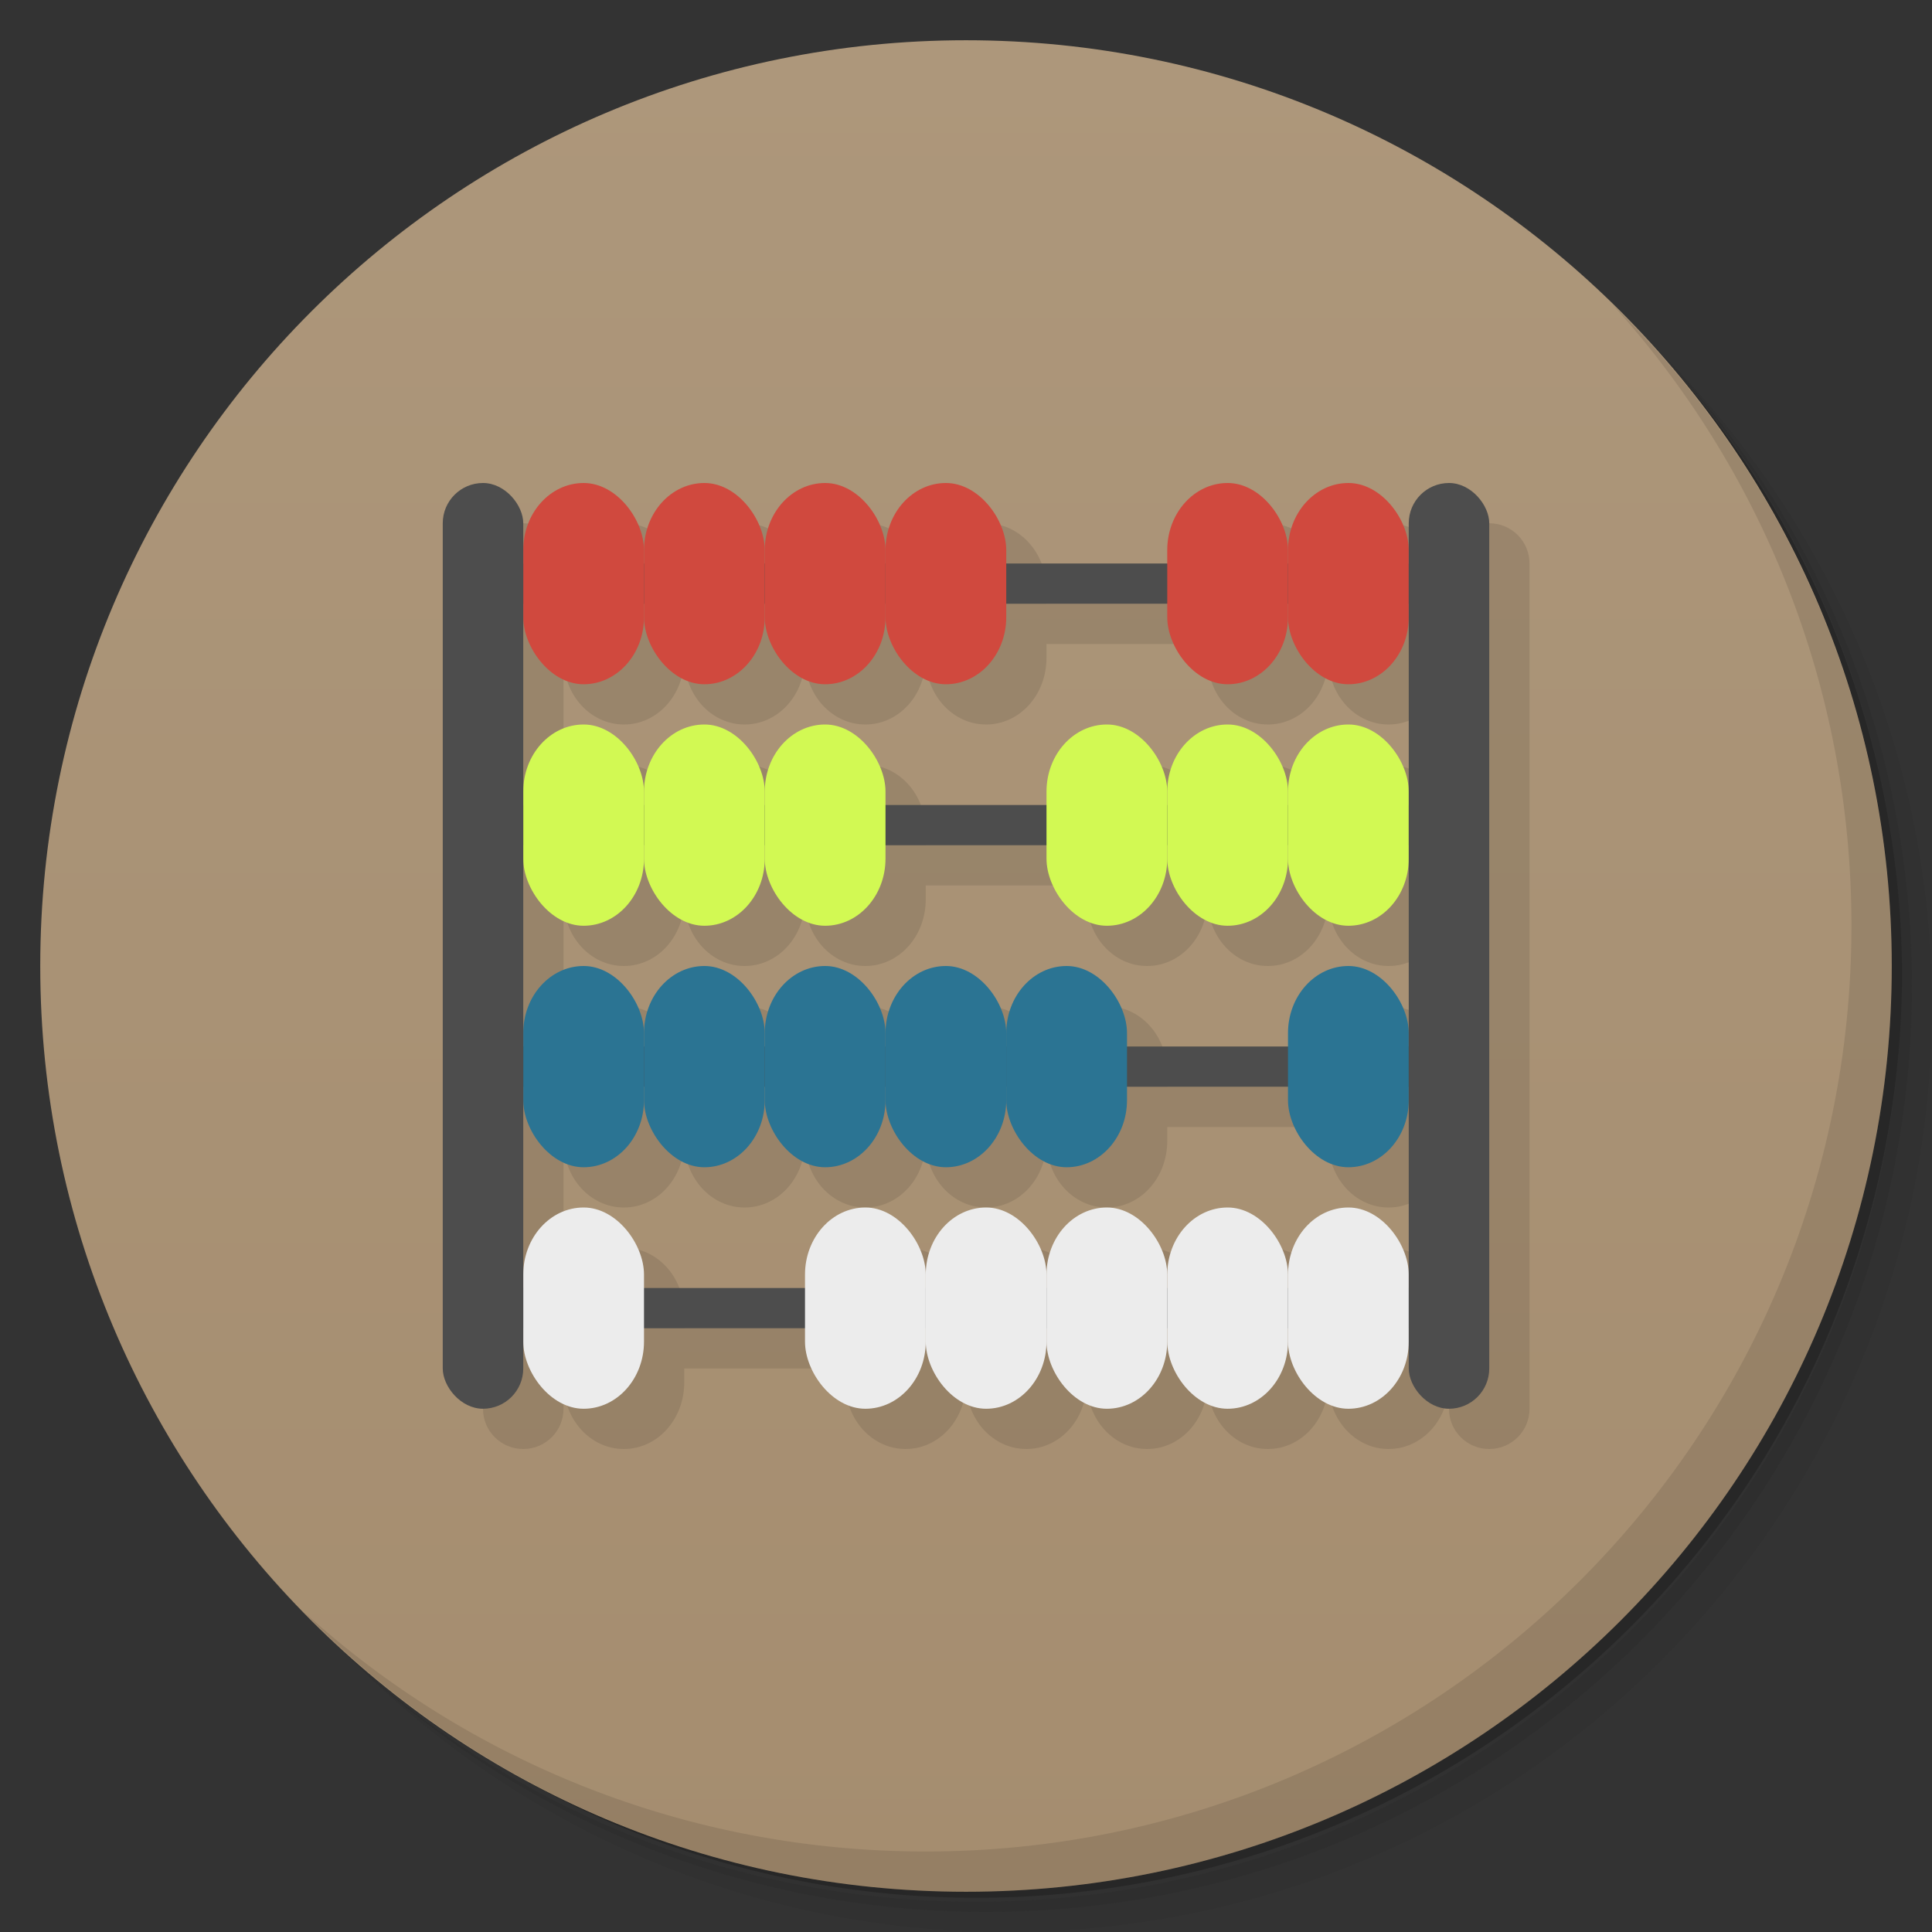 <?xml version="1.0" encoding="UTF-8" standalone="no"?>
<svg
   xmlns:dc="http://purl.org/dc/elements/1.1/"
   xmlns:cc="http://creativecommons.org/ns#"
   xmlns:rdf="http://www.w3.org/1999/02/22-rdf-syntax-ns#"
   xmlns:svg="http://www.w3.org/2000/svg"
   xmlns="http://www.w3.org/2000/svg"
   xmlns:xlink="http://www.w3.org/1999/xlink"
   xmlns:sodipodi="http://sodipodi.sourceforge.net/DTD/sodipodi-0.dtd"
   xmlns:inkscape="http://www.inkscape.org/namespaces/inkscape"
   viewBox="0 0 48 48"
   id="svg2"
   version="1.1"
   inkscape:version="0.91 r13725"
   width="100%"
   height="100%"
   sodipodi:docname="nasc.svg"
   inkscape:export-filename="/home/ismael/Imágenes/icons.png"
   inkscape:export-xdpi="245"
   inkscape:export-ydpi="245">
  <rect x="0" y="0" width="48" height="48" fill="#333333" stroke="none"/>
  <sodipodi:namedview
     pagecolor="#ffffff"
     bordercolor="#666666"
     borderopacity="1"
     objecttolerance="10"
     gridtolerance="10"
     guidetolerance="10"
     inkscape:pageopacity="0"
     inkscape:pageshadow="2"
     inkscape:window-width="1366"
     inkscape:window-height="713"
     id="namedview59"
     showgrid="false"
     inkscape:snap-bbox="true"
     inkscape:object-paths="true"
     inkscape:snap-intersection-paths="true"
     inkscape:object-nodes="false"
     inkscape:snap-smooth-nodes="false"
     inkscape:snap-midpoints="false"
     inkscape:snap-grids="true"
     inkscape:zoom="11.313708"
     inkscape:cx="-0.62384557"
     inkscape:cy="25.304493"
     inkscape:window-x="0"
     inkscape:window-y="28"
     inkscape:window-maximized="1"
     inkscape:current-layer="svg2">
    <inkscape:grid
       type="xygrid"
       id="grid3038"
       empspacing="5"
       visible="true"
       enabled="true"
       snapvisiblegridlinesonly="true" />
  </sodipodi:namedview>
  <defs
     id="defs4">
    <linearGradient
       id="linearGradient3040">
      <stop
         style="stop-color:#ad977b;stop-opacity:1;"
         offset="0"
         id="stop3042" />
      <stop
         style="stop-color:#a58d6f;stop-opacity:1;"
         offset="1"
         id="stop3044" />
    </linearGradient>
    <linearGradient
       inkscape:collect="always"
       xlink:href="#linearGradient3040"
       id="linearGradient3046"
       x1="24"
       y1="1"
       x2="24"
       y2="47"
       gradientUnits="userSpaceOnUse" />
    <clipPath
       id="clipPath-070777050">
      <g
         transform="translate(0,-1004.362)"
         id="g3085">
        <path
           style="fill:#1890d0"
           inkscape:connector-curvature="0"
           d="m -24,13 c 0,1.105 -0.672,2 -1.5,2 -0.828,0 -1.5,-0.895 -1.5,-2 0,-1.105 0.672,-2 1.5,-2 0.828,0 1.5,0.895 1.5,2 z"
           transform="matrix(15.333,0,0,11.5,415,878.862)"
           id="path3087" />
      </g>
    </clipPath>
  </defs>
  <g
     id="g21">
    <path
       d="m 36.31 5 c 5.859 4.062 9.688 10.831 9.688 18.5 c 0 12.426 -10.07 22.5 -22.5 22.5 c -7.669 0 -14.438 -3.828 -18.5 -9.688 c 1.037 1.822 2.306 3.499 3.781 4.969 c 4.085 3.712 9.514 5.969 15.469 5.969 c 12.703 0 23 -10.298 23 -23 c 0 -5.954 -2.256 -11.384 -5.969 -15.469 c -1.469 -1.475 -3.147 -2.744 -4.969 -3.781 z m 4.969 3.781 c 3.854 4.113 6.219 9.637 6.219 15.719 c 0 12.703 -10.297 23 -23 23 c -6.081 0 -11.606 -2.364 -15.719 -6.219 c 4.16 4.144 9.883 6.719 16.219 6.719 c 12.703 0 23 -10.298 23 -23 c 0 -6.335 -2.575 -12.06 -6.719 -16.219 z"
       opacity="0.05"
       id="path23" />
    <path
       d="m 41.28 8.781 c 3.712 4.085 5.969 9.514 5.969 15.469 c 0 12.703 -10.297 23 -23 23 c -5.954 0 -11.384 -2.256 -15.469 -5.969 c 4.113 3.854 9.637 6.219 15.719 6.219 c 12.703 0 23 -10.298 23 -23 c 0 -6.081 -2.364 -11.606 -6.219 -15.719 z"
       opacity="0.1"
       id="path25" />
    <path
       d="m 31.25 2.375 c 8.615 3.154 14.75 11.417 14.75 21.13 c 0 12.426 -10.07 22.5 -22.5 22.5 c -9.708 0 -17.971 -6.135 -21.12 -14.75 a 23 23 0 0 0 44.875 -7 a 23 23 0 0 0 -16 -21.875 z"
       opacity="0.2"
       id="path27" />
  </g>
  <g
     id="g29"
     style="fill:#ffeeaa">
    <path
       d="m 24 1 c 12.703 0 23 10.297 23 23 c 0 12.703 -10.297 23 -23 23 -12.703 0 -23 -10.297 -23 -23 0 -12.703 10.297 -23 23 -23 z"
       fill="url(#linearGradient3764)"
       fill-opacity="1"
       id="path31"
       style="fill:url(#linearGradient3046);fill-opacity:1" />
  </g>
  <g
     id="g33" />
  <g
     id="g55">
    <path
       d="m 40.03 7.531 c 3.712 4.084 5.969 9.514 5.969 15.469 0 12.703 -10.297 23 -23 23 c -5.954 0 -11.384 -2.256 -15.469 -5.969 4.178 4.291 10.01 6.969 16.469 6.969 c 12.703 0 23 -10.298 23 -23 0 -6.462 -2.677 -12.291 -6.969 -16.469 z"
       opacity="0.1"
       id="path57" />
  </g>
  <g
     id="g4177">
    <g
       id="g4125">
      <g
         id="g3840"
         transform="matrix(0.682,0,0,0.692,8.047,13.154)" />
      <g
         transform="matrix(0.423,0,0,0.423,19.347,10.769)"
         id="g3127">
        <g
           clip-path="url(#clipPath-070777050)"
           id="g3129">
          <!-- color: #7ec1ee -->
          <g
             id="g3131" />
        </g>
      </g>
      <g
         id="g4111"
         transform="translate(0,1)">
        <g
           id="g4107" />
      </g>
    </g>
  </g>
  <g
     id="g3088"
     style="fill:#cccccc"
     transform="matrix(0.921,0,0,0.923,1.869,1.846)">
    <g
       id="g3092"
       style="fill:#cccccc">
      <g
         transform="matrix(0.682,0,0,0.692,8.047,13.154)"
         id="g3094"
         style="fill:#cccccc" />
      <g
         id="g3096"
         transform="matrix(0.423,0,0,0.423,19.347,10.769)"
         style="fill:#cccccc">
        <g
           id="g3098"
           clip-path="url(#clipPath-070777050)"
           style="fill:#cccccc">
          <!-- color: #7ec1ee -->
          <g
             id="g3100"
             style="fill:#cccccc" />
        </g>
      </g>
      <g
         transform="translate(0,1)"
         id="g3102"
         style="fill:#cccccc">
        <g
           id="g3104"
           style="fill:#cccccc" />
      </g>
    </g>
  </g>
  <g
     id="g4086"
     style="fill:#000000;fill-opacity:0.098"
     transform="translate(1,1)">
    <g
       id="g4088"
       transform="translate(0,1)"
       style="fill:#000000;fill-opacity:0.098">
      <path
         style="fill:#000000;fill-opacity:0.098;fill-rule:nonzero;stroke:none"
         d="M 13 13 C 12.446 13 12 13.446 12 14 L 12 35 C 12 35.554 12.446 36 13 36 C 13.554 36 14 35.554 14 35 L 14 34.344 C 14 35.267 14.669 36 15.5 36 C 16.331 36 17 35.267 17 34.344 L 17 34 L 21 34 L 21 34.344 C 21 35.267 21.669 36 22.5 36 C 23.331 36 24 35.267 24 34.344 C 24 35.267 24.669 36 25.5 36 C 26.331 36 27 35.267 27 34.344 C 27 35.267 27.669 36 28.5 36 C 29.331 36 30 35.267 30 34.344 C 30 35.267 30.669 36 31.5 36 C 32.331 36 33 35.267 33 34.344 C 33 35.267 33.669 36 34.5 36 C 35.331 36 36 35.267 36 34.344 L 36 35 C 36 35.554 36.446 36 37 36 C 37.554 36 38 35.554 38 35 L 38 14 C 38 13.446 37.554 13 37 13 C 36.446 13 36 13.446 36 14 L 36 14.656 C 36 13.733 35.331 13 34.5 13 C 33.669 13 33 13.733 33 14.656 C 33 13.733 32.331 13 31.5 13 C 30.669 13 30 13.733 30 14.656 L 30 15 L 26 15 L 26 14.656 C 26 13.733 25.331 13 24.5 13 C 23.669 13 23 13.733 23 14.656 C 23 13.733 22.331 13 21.5 13 C 20.669 13 20 13.733 20 14.656 C 20 13.733 19.331 13 18.5 13 C 17.669 13 17 13.733 17 14.656 C 17 13.733 16.331 13 15.5 13 C 14.669 13 14 13.733 14 14.656 L 14 14 C 14 13.446 13.554 13 13 13 z M 26 16 L 30 16 L 30 16.344 C 30 17.267 30.669 18 31.5 18 C 32.331 18 33 17.267 33 16.344 C 33 17.267 33.669 18 34.5 18 C 35.331 18 36 17.267 36 16.344 L 36 20.656 C 36 19.733 35.331 19 34.5 19 C 33.669 19 33 19.733 33 20.656 C 33 19.733 32.331 19 31.5 19 C 30.669 19 30 19.733 30 20.656 C 30 19.733 29.331 19 28.5 19 C 27.669 19 27 19.733 27 20.656 L 27 21 L 23 21 L 23 20.656 C 23 19.733 22.331 19 21.5 19 C 20.669 19 20 19.733 20 20.656 C 20 19.733 19.331 19 18.5 19 C 17.669 19 17 19.733 17 20.656 C 17 19.733 16.331 19 15.5 19 C 14.669 19 14 19.733 14 20.656 L 14 16.344 C 14 17.267 14.669 18 15.5 18 C 16.331 18 17 17.267 17 16.344 C 17 17.267 17.669 18 18.5 18 C 19.331 18 20 17.267 20 16.344 C 20 17.267 20.669 18 21.5 18 C 22.331 18 23 17.267 23 16.344 C 23 17.267 23.669 18 24.5 18 C 25.331 18 26 17.267 26 16.344 L 26 16 z M 23 22 L 27 22 L 27 22.344 C 27 23.267 27.669 24 28.5 24 C 29.331 24 30 23.267 30 22.344 C 30 23.267 30.669 24 31.5 24 C 32.331 24 33 23.267 33 22.344 C 33 23.267 33.669 24 34.5 24 C 35.331 24 36 23.267 36 22.344 L 36 26.656 C 36 25.733 35.331 25 34.5 25 C 33.669 25 33 25.733 33 26.656 L 33 27 L 29 27 L 29 26.656 C 29 25.733 28.331 25 27.5 25 C 26.669 25 26 25.733 26 26.656 C 26 25.733 25.331 25 24.5 25 C 23.669 25 23 25.733 23 26.656 C 23 25.733 22.331 25 21.5 25 C 20.669 25 20 25.733 20 26.656 C 20 25.733 19.331 25 18.5 25 C 17.669 25 17 25.733 17 26.656 C 17 25.733 16.331 25 15.5 25 C 14.669 25 14 25.733 14 26.656 L 14 22.344 C 14 23.267 14.669 24 15.5 24 C 16.331 24 17 23.267 17 22.344 C 17 23.267 17.669 24 18.5 24 C 19.331 24 20 23.267 20 22.344 C 20 23.267 20.669 24 21.5 24 C 22.331 24 23 23.267 23 22.344 L 23 22 z M 29 28 L 33 28 L 33 28.344 C 33 29.267 33.669 30 34.5 30 C 35.331 30 36 29.267 36 28.344 L 36 32.656 C 36 31.733 35.331 31 34.5 31 C 33.669 31 33 31.733 33 32.656 C 33 31.733 32.331 31 31.5 31 C 30.669 31 30 31.733 30 32.656 C 30 31.733 29.331 31 28.5 31 C 27.669 31 27 31.733 27 32.656 C 27 31.733 26.331 31 25.5 31 C 24.669 31 24 31.733 24 32.656 C 24 31.733 23.331 31 22.5 31 C 21.669 31 21 31.733 21 32.656 L 21 33 L 17 33 L 17 32.656 C 17 31.733 16.331 31 15.5 31 C 14.669 31 14 31.733 14 32.656 L 14 28.344 C 14 29.267 14.669 30 15.5 30 C 16.331 30 17 29.267 17 28.344 C 17 29.267 17.669 30 18.5 30 C 19.331 30 20 29.267 20 28.344 C 20 29.267 20.669 30 21.5 30 C 22.331 30 23 29.267 23 28.344 C 23 29.267 23.669 30 24.5 30 C 25.331 30 26 29.267 26 28.344 C 26 29.267 26.669 30 27.5 30 C 28.331 30 29 29.267 29 28.344 L 29 28 z "
         transform="translate(-1,-2)"
         id="rect4090" />
    </g>
    <g
       id="g4104"
       transform="translate(0,-2)"
       style="fill:#000000;fill-opacity:0.098" />
    <g
       id="g4120"
       transform="translate(0,-2)"
       style="fill:#000000;fill-opacity:0.098" />
    <g
       id="g4136"
       transform="translate(0,-2)"
       style="fill:#000000;fill-opacity:0.098" />
  </g>
  <g
     id="g4050">
    <g
       transform="translate(0,1)"
       id="g3995">
      <rect
         style="fill:#4d4d4d;fill-opacity:1;fill-rule:nonzero;stroke:none"
         id="rect3127"
         width="24"
         height="1"
         x="12"
         y="13" />
      <rect
         style="fill:#d0493e;fill-opacity:1;fill-rule:nonzero;stroke:none"
         id="rect3155"
         width="3"
         height="5"
         x="13"
         y="11"
         rx="1.5"
         ry="1.667" />
      <rect
         ry="1.667"
         rx="1.5"
         y="11"
         x="16"
         height="5"
         width="3"
         id="rect3181"
         style="fill:#d0493e;fill-opacity:1;fill-rule:nonzero;stroke:none" />
      <rect
         style="fill:#d0493e;fill-opacity:1;fill-rule:nonzero;stroke:none"
         id="rect3183"
         width="3"
         height="5"
         x="19"
         y="11"
         rx="1.5"
         ry="1.667" />
      <rect
         ry="1.667"
         rx="1.5"
         y="11"
         x="32"
         height="5"
         width="3"
         id="rect3191"
         style="fill:#d0493e;fill-opacity:1;fill-rule:nonzero;stroke:none" />
      <rect
         style="fill:#d0493e;fill-opacity:1;fill-rule:nonzero;stroke:none"
         id="rect3193"
         width="3"
         height="5"
         x="29"
         y="11"
         rx="1.5"
         ry="1.667" />
      <rect
         ry="1.667"
         rx="1.5"
         y="11"
         x="22"
         height="5"
         width="3"
         id="rect3195"
         style="fill:#d0493e;fill-opacity:1;fill-rule:nonzero;stroke:none" />
    </g>
    <g
       transform="translate(0,-2)"
       id="g4004">
      <rect
         y="22"
         x="12"
         height="1"
         width="24"
         id="rect3129"
         style="fill:#4d4d4d;fill-opacity:1;fill-rule:nonzero;stroke:none" />
      <rect
         ry="1.667"
         rx="1.5"
         y="20"
         x="13"
         height="5"
         width="3"
         id="rect3187"
         style="fill:#d2f953;fill-opacity:1;fill-rule:nonzero;stroke:none" />
      <rect
         style="fill:#d2f953;fill-opacity:1;fill-rule:nonzero;stroke:none"
         id="rect3197"
         width="3"
         height="5"
         x="16"
         y="20"
         rx="1.5"
         ry="1.667" />
      <rect
         ry="1.667"
         rx="1.5"
         y="20"
         x="32"
         height="5"
         width="3"
         id="rect3199"
         style="fill:#d2f953;fill-opacity:1;fill-rule:nonzero;stroke:none" />
      <rect
         style="fill:#d2f953;fill-opacity:1;fill-rule:nonzero;stroke:none"
         id="rect3201"
         width="3"
         height="5"
         x="29"
         y="20"
         rx="1.5"
         ry="1.667" />
      <rect
         ry="1.667"
         rx="1.5"
         y="20"
         x="26"
         height="5"
         width="3"
         id="rect3203"
         style="fill:#d2f953;fill-opacity:1;fill-rule:nonzero;stroke:none" />
      <rect
         style="fill:#d2f953;fill-opacity:1;fill-rule:nonzero;stroke:none"
         id="rect3205"
         width="3"
         height="5"
         x="19"
         y="20"
         rx="1.5"
         ry="1.667" />
    </g>
    <g
       transform="translate(0,-2)"
       id="g4013">
      <rect
         style="fill:#4d4d4d;fill-opacity:1;fill-rule:nonzero;stroke:none"
         id="rect3131"
         width="24"
         height="1"
         x="12"
         y="28" />
      <rect
         style="fill:#2b7493;fill-opacity:1;fill-rule:nonzero;stroke:none"
         id="rect3185"
         width="3"
         height="5"
         x="13"
         y="26"
         rx="1.5"
         ry="1.667" />
      <rect
         ry="1.667"
         rx="1.5"
         y="26"
         x="32"
         height="5"
         width="3"
         id="rect3207"
         style="fill:#2b7493;fill-opacity:1;fill-rule:nonzero;stroke:none" />
      <rect
         style="fill:#2b7493;fill-opacity:1;fill-rule:nonzero;stroke:none"
         id="rect3209"
         width="3"
         height="5"
         x="16"
         y="26"
         rx="1.5"
         ry="1.667" />
      <rect
         ry="1.667"
         rx="1.5"
         y="26"
         x="19"
         height="5"
         width="3"
         id="rect3211"
         style="fill:#2b7493;fill-opacity:1;fill-rule:nonzero;stroke:none" />
      <rect
         style="fill:#2b7493;fill-opacity:1;fill-rule:nonzero;stroke:none"
         id="rect3213"
         width="3"
         height="5"
         x="22"
         y="26"
         rx="1.5"
         ry="1.667" />
      <rect
         ry="1.667"
         rx="1.5"
         y="26"
         x="25"
         height="5"
         width="3"
         id="rect3215"
         style="fill:#2b7493;fill-opacity:1;fill-rule:nonzero;stroke:none" />
    </g>
    <g
       transform="translate(0,-2)"
       id="g4022">
      <rect
         y="34"
         x="12"
         height="1"
         width="24"
         id="rect3177"
         style="fill:#4d4d4d;fill-opacity:1;fill-rule:nonzero;stroke:none" />
      <rect
         ry="1.667"
         rx="1.5"
         y="32"
         x="13"
         height="5"
         width="3"
         id="rect3179"
         style="fill:#ececec;fill-opacity:1;fill-rule:nonzero;stroke:none" />
      <rect
         style="fill:#ececec;fill-opacity:1;fill-rule:nonzero;stroke:none"
         id="rect3217"
         width="3"
         height="5"
         x="32"
         y="32"
         rx="1.5"
         ry="1.667" />
      <rect
         ry="1.667"
         rx="1.5"
         y="32"
         x="29"
         height="5"
         width="3"
         id="rect3219"
         style="fill:#ececec;fill-opacity:1;fill-rule:nonzero;stroke:none" />
      <rect
         style="fill:#ececec;fill-opacity:1;fill-rule:nonzero;stroke:none"
         id="rect3221"
         width="3"
         height="5"
         x="26"
         y="32"
         rx="1.5"
         ry="1.667" />
      <rect
         ry="1.667"
         rx="1.5"
         y="32"
         x="23"
         height="5"
         width="3"
         id="rect3223"
         style="fill:#ececec;fill-opacity:1;fill-rule:nonzero;stroke:none" />
      <rect
         style="fill:#ececec;fill-opacity:1;fill-rule:nonzero;stroke:none"
         id="rect3225"
         width="3"
         height="5"
         x="20"
         y="32"
         rx="1.5"
         ry="1.667" />
    </g>
    <rect
       ry="1"
       rx="1"
       y="12"
       x="11"
       height="23"
       width="2"
       id="rect3175"
       style="fill:#4d4d4d;fill-opacity:1;fill-rule:nonzero;stroke:none" />
    <rect
       style="fill:#4d4d4d;fill-opacity:1;fill-rule:nonzero;stroke:none"
       id="rect3189"
       width="2"
       height="23"
       x="35"
       y="12"
       rx="1"
       ry="1" />
  </g>
</svg>
